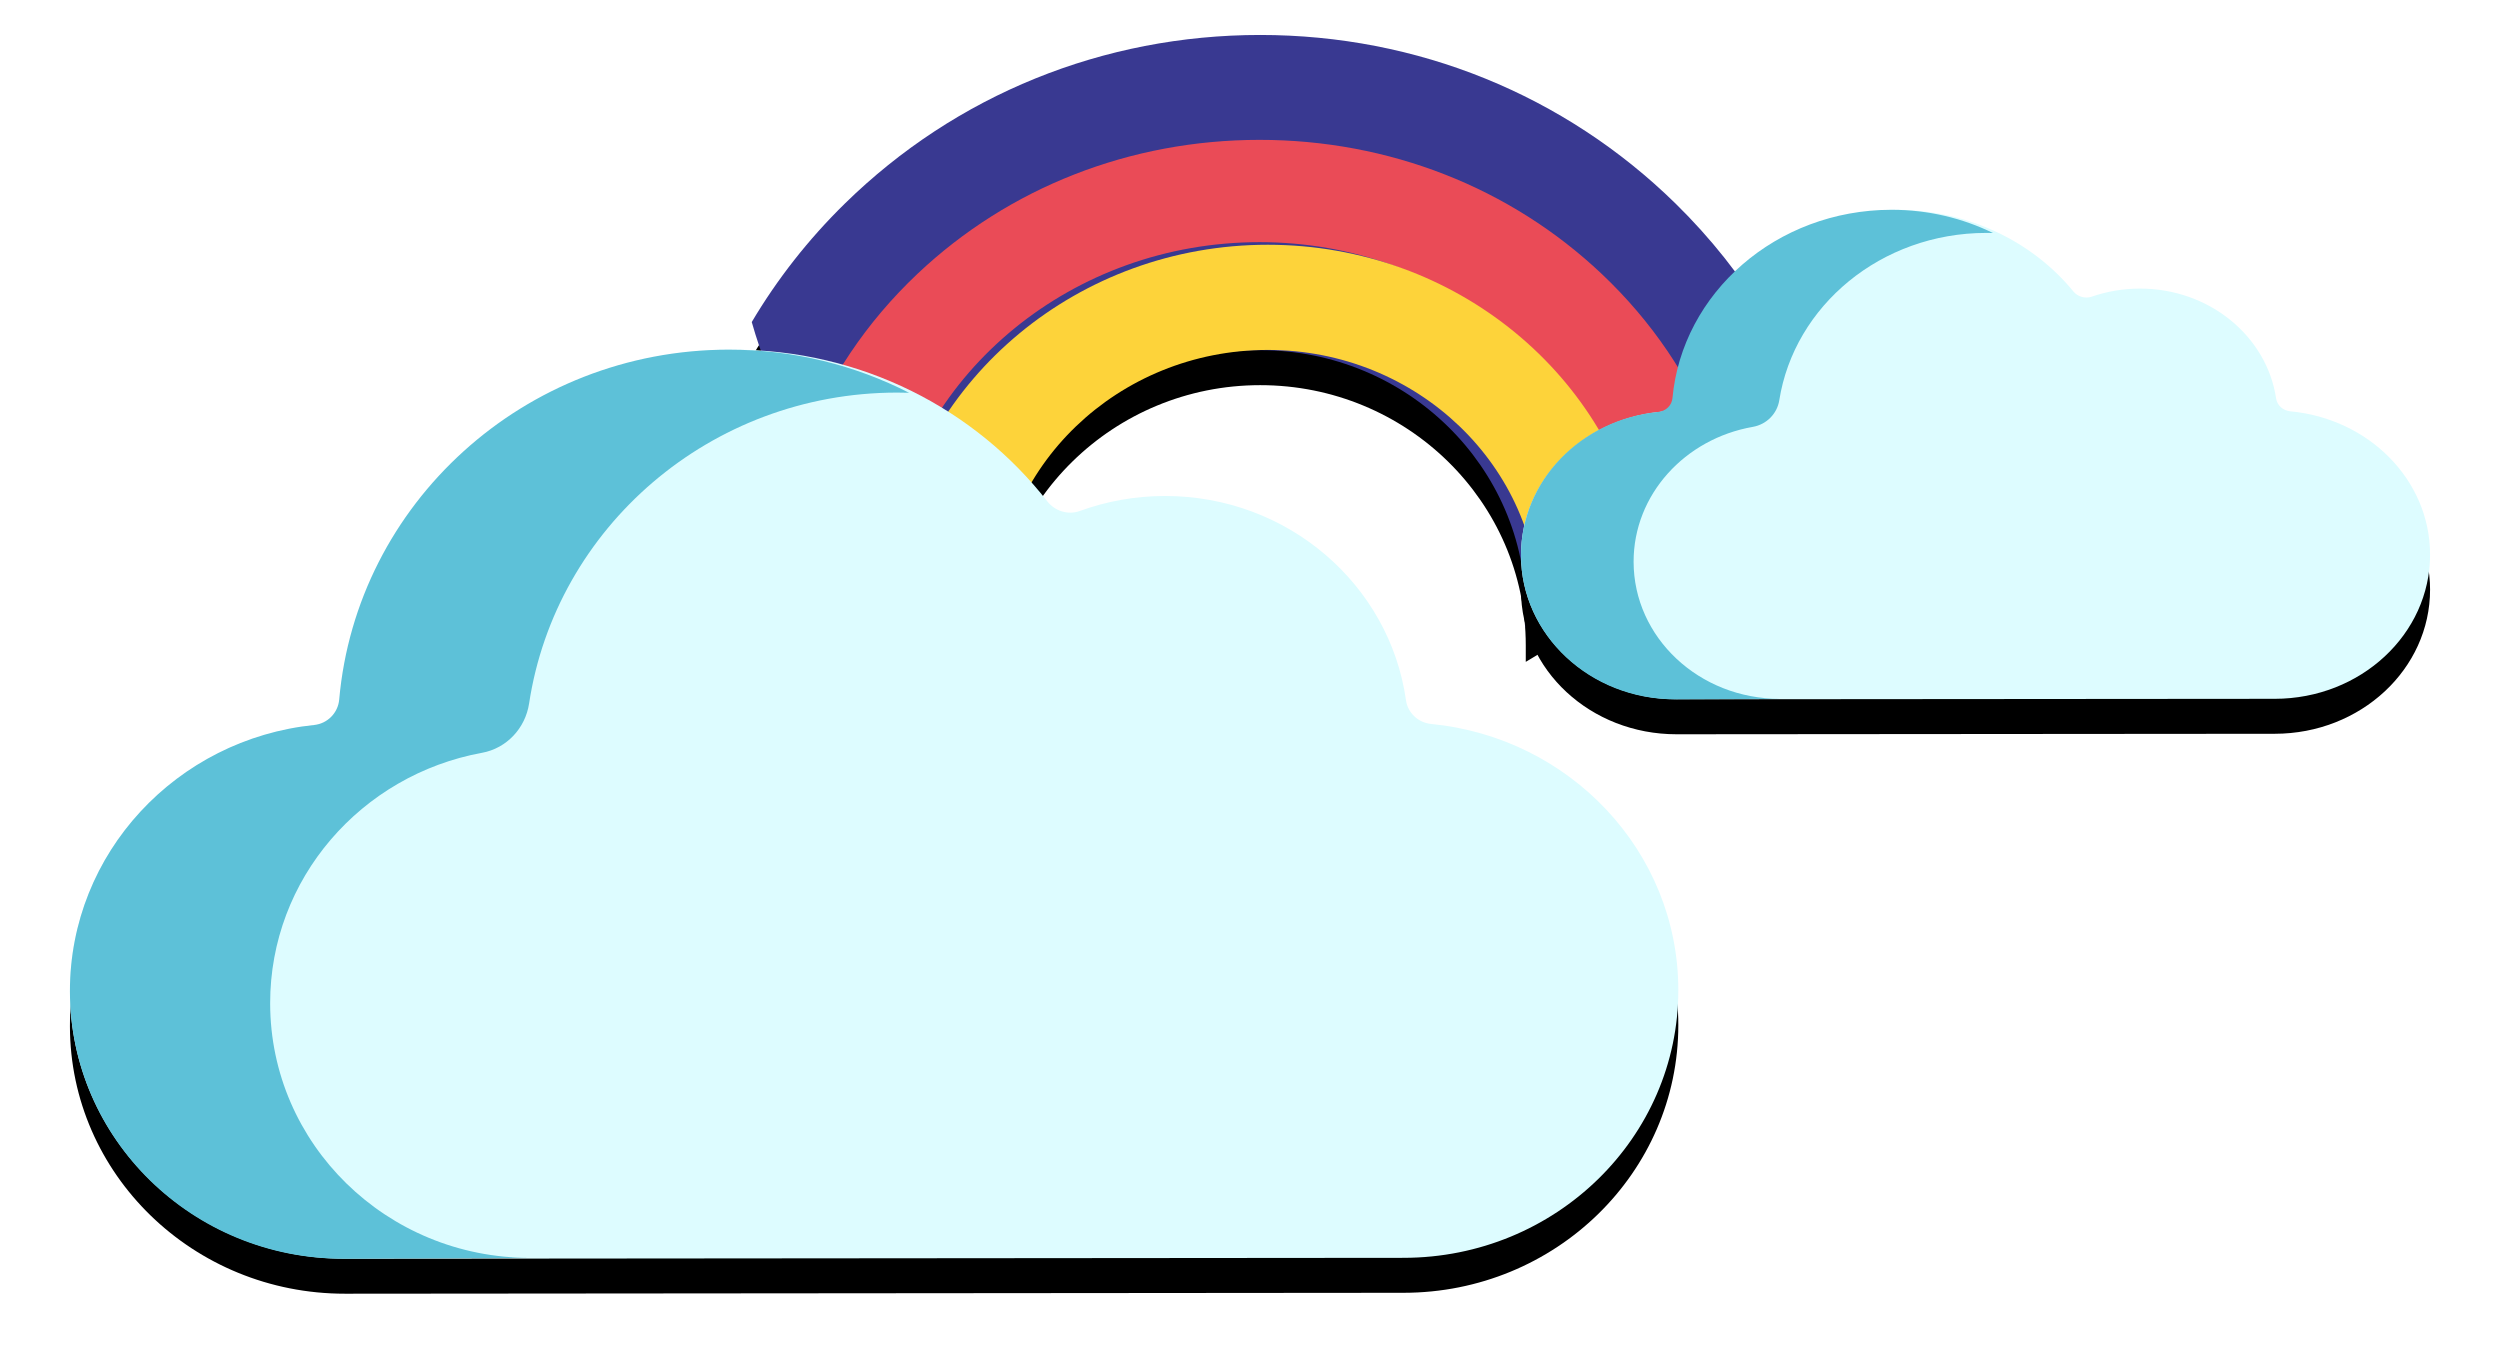 <?xml version="1.0" encoding="UTF-8"?>
<svg width="143px" height="78px" viewBox="0 0 143 78" version="1.1" xmlns="http://www.w3.org/2000/svg" xmlns:xlink="http://www.w3.org/1999/xlink">
    <!-- Generator: Sketch 52.5 (67469) - http://www.bohemiancoding.com/sketch -->
    <title>Group 7</title>
    <desc>Created with Sketch.</desc>
    <defs>
        <path d="M58,16.139 C56.581,13.799 54.854,11.616 52.838,9.64 C46.493,3.424 38.057,0 29.084,0 C20.111,0 11.675,3.424 5.33,9.64 C3.233,11.694 1.451,13.974 0,16.421 C2.124,23.903 7.187,30.186 13.894,34 L13.894,32.914 C13.894,24.708 20.708,18.031 29.084,18.031 C37.46,18.031 44.274,24.708 44.274,32.914 L44.274,33.858 C50.942,29.982 55.949,23.653 58,16.139 Z" id="path-1"></path>
        <filter x="-12.1%" y="-14.7%" width="124.1%" height="141.2%" filterUnits="objectBoundingBox" id="filter-2">
            <feOffset dx="0" dy="2" in="SourceAlpha" result="shadowOffsetOuter1"></feOffset>
            <feGaussianBlur stdDeviation="2" in="shadowOffsetOuter1" result="shadowBlurOuter1"></feGaussianBlur>
            <feColorMatrix values="0 0 0 0 0   0 0 0 0 0   0 0 0 0 0  0 0 0 0.5 0" type="matrix" in="shadowBlurOuter1"></feColorMatrix>
        </filter>
        <path d="M14.065,21.471 C14.848,21.391 15.443,20.763 15.512,19.998 C16.519,8.799 26.165,0.009 37.932,1.30144556e-05 C45.267,-0.008 51.785,3.398 55.905,8.676 C56.339,9.232 57.092,9.473 57.763,9.229 C59.277,8.676 60.917,8.373 62.63,8.37 C69.671,8.365 75.492,13.452 76.423,20.06 C76.524,20.774 77.121,21.337 77.858,21.41 C85.792,22.182 91.992,28.694 92,36.624 C92.008,45.08 84.972,51.94 76.288,51.948 L15.74,52 C7.054,52.008 0.008,45.16 7.60888869e-06,36.706 C-0.008,28.791 6.156,22.279 14.065,21.471 Z" id="path-3"></path>
        <filter x="-7.6%" y="-9.6%" width="115.2%" height="126.9%" filterUnits="objectBoundingBox" id="filter-4">
            <feOffset dx="0" dy="2" in="SourceAlpha" result="shadowOffsetOuter1"></feOffset>
            <feGaussianBlur stdDeviation="2" in="shadowOffsetOuter1" result="shadowBlurOuter1"></feGaussianBlur>
            <feColorMatrix values="0 0 0 0 0   0 0 0 0 0   0 0 0 0 0  0 0 0 0.5 0" type="matrix" in="shadowBlurOuter1"></feColorMatrix>
        </filter>
        <path d="M7.95,11.561 C8.392,11.518 8.729,11.18 8.768,10.768 C9.337,4.738 14.789,0.005 21.44,7.00778377e-06 C25.585,-0.004 29.27,1.83 31.599,4.672 C31.844,4.971 32.269,5.101 32.649,4.969 C33.505,4.672 34.431,4.509 35.4,4.507 C39.379,4.504 42.67,7.243 43.195,10.801 C43.253,11.186 43.59,11.489 44.007,11.528 C48.491,11.944 51.996,15.451 52,19.721 C52.004,24.274 48.028,27.968 43.119,27.972 L8.897,28 C3.987,28.004 0.004,24.317 4.30067622e-06,19.765 C-0.004,15.503 3.479,11.996 7.95,11.561 Z" id="path-5"></path>
        <filter x="-13.5%" y="-17.9%" width="126.9%" height="150.0%" filterUnits="objectBoundingBox" id="filter-6">
            <feOffset dx="0" dy="2" in="SourceAlpha" result="shadowOffsetOuter1"></feOffset>
            <feGaussianBlur stdDeviation="2" in="shadowOffsetOuter1" result="shadowBlurOuter1"></feGaussianBlur>
            <feColorMatrix values="0 0 0 0 0   0 0 0 0 0   0 0 0 0 0  0 0 0 0.5 0" type="matrix" in="shadowBlurOuter1"></feColorMatrix>
        </filter>
    </defs>
    <g id="Page-1" stroke="none" stroke-width="1" fill="none" fill-rule="evenodd">
        <g id="12.9″-iPad-Pro" transform="translate(-488, -656)">
            <g id="Group-7" transform="translate(492, 658)">
                <g id="Group-6" transform="translate(39, 0)">
                    <g id="Path">
                        <use fill="black" fill-opacity="1" filter="url(#filter-2)" xlink:href="#path-1"></use>
                        <use fill="#393991" fill-rule="evenodd" xlink:href="#path-1"></use>
                    </g>
                    <path d="M7.813,29 C9.436,19.295 18.339,11.851 29.047,11.851 C39.681,11.851 48.535,19.194 50.245,28.801 C52.076,27.086 53.677,25.151 55,23.042 C53.633,19.563 51.478,16.373 48.621,13.67 C43.393,8.724 36.441,6 29.047,6 C21.652,6 14.701,8.724 9.472,13.67 C6.548,16.436 4.361,19.712 3,23.285 C4.344,25.382 5.964,27.301 7.813,29 Z" id="Path" fill="#EA4B57"></path>
                    <path d="M51,29.43 C49.267,19.551 40.295,12 29.518,12 C18.667,12 9.644,19.655 8,29.634 C9.801,31.313 11.814,32.782 13.999,34 L13.999,32.913 C13.999,24.699 20.961,18.016 29.518,18.016 C38.075,18.016 45.037,24.699 45.037,32.913 L45.037,33.858 C47.212,32.619 49.214,31.129 51,29.43 Z" id="Path" fill="#FDD33A"></path>
                </g>
                <g id="Group-3" transform="translate(0, 18)">
                    <g id="Path">
                        <use fill="black" fill-opacity="1" filter="url(#filter-4)" xlink:href="#path-3"></use>
                        <use fill="#DDFCFF" fill-rule="evenodd" xlink:href="#path-3"></use>
                    </g>
                    <path d="M11.453,37.393 C11.445,30.261 16.667,24.326 23.568,23.061 C24.991,22.801 26.051,21.645 26.264,20.242 C27.787,10.187 36.621,2.467 47.304,2.456 C47.536,2.456 47.769,2.461 48,2.467 C44.908,0.89 41.394,-0.003 37.666,7.93534741e-06 C25.975,0.011 16.393,8.81 15.402,20.017 C15.334,20.774 14.737,21.391 13.966,21.47 C6.112,22.279 -0.008,28.791 7.555434e-06,36.705 C0.008,45.159 7.005,52.006 15.63,52 L26.329,51.951 C18.12,51.958 11.459,45.441 11.453,37.393 Z" id="Path" fill="#5DC1D8"></path>
                </g>
                <g id="Group-2" transform="translate(83, 10)">
                    <g id="Path">
                        <use fill="black" fill-opacity="1" filter="url(#filter-6)" xlink:href="#path-5"></use>
                        <use fill="#DDFCFF" fill-rule="evenodd" xlink:href="#path-5"></use>
                    </g>
                    <path d="M6.442,20.135 C6.438,16.294 9.375,13.099 13.257,12.418 C14.058,12.278 14.653,11.655 14.774,10.899 C15.63,5.485 20.599,1.328 26.608,1.323 C26.739,1.323 26.87,1.325 27,1.328 C25.261,0.479 23.284,-0.002 21.187,4.27287938e-06 C14.611,0.006 9.221,4.744 8.664,10.778 C8.626,11.186 8.29,11.518 7.856,11.561 C3.438,11.997 -0.004,15.503 4.24993162e-06,19.764 C0.004,24.316 3.94,28.003 8.792,28 L14.81,27.973 C10.193,27.978 6.446,24.468 6.442,20.135 Z" id="Path" fill="#5DC1D8"></path>
                </g>
            </g>
        </g>
    </g>
</svg>